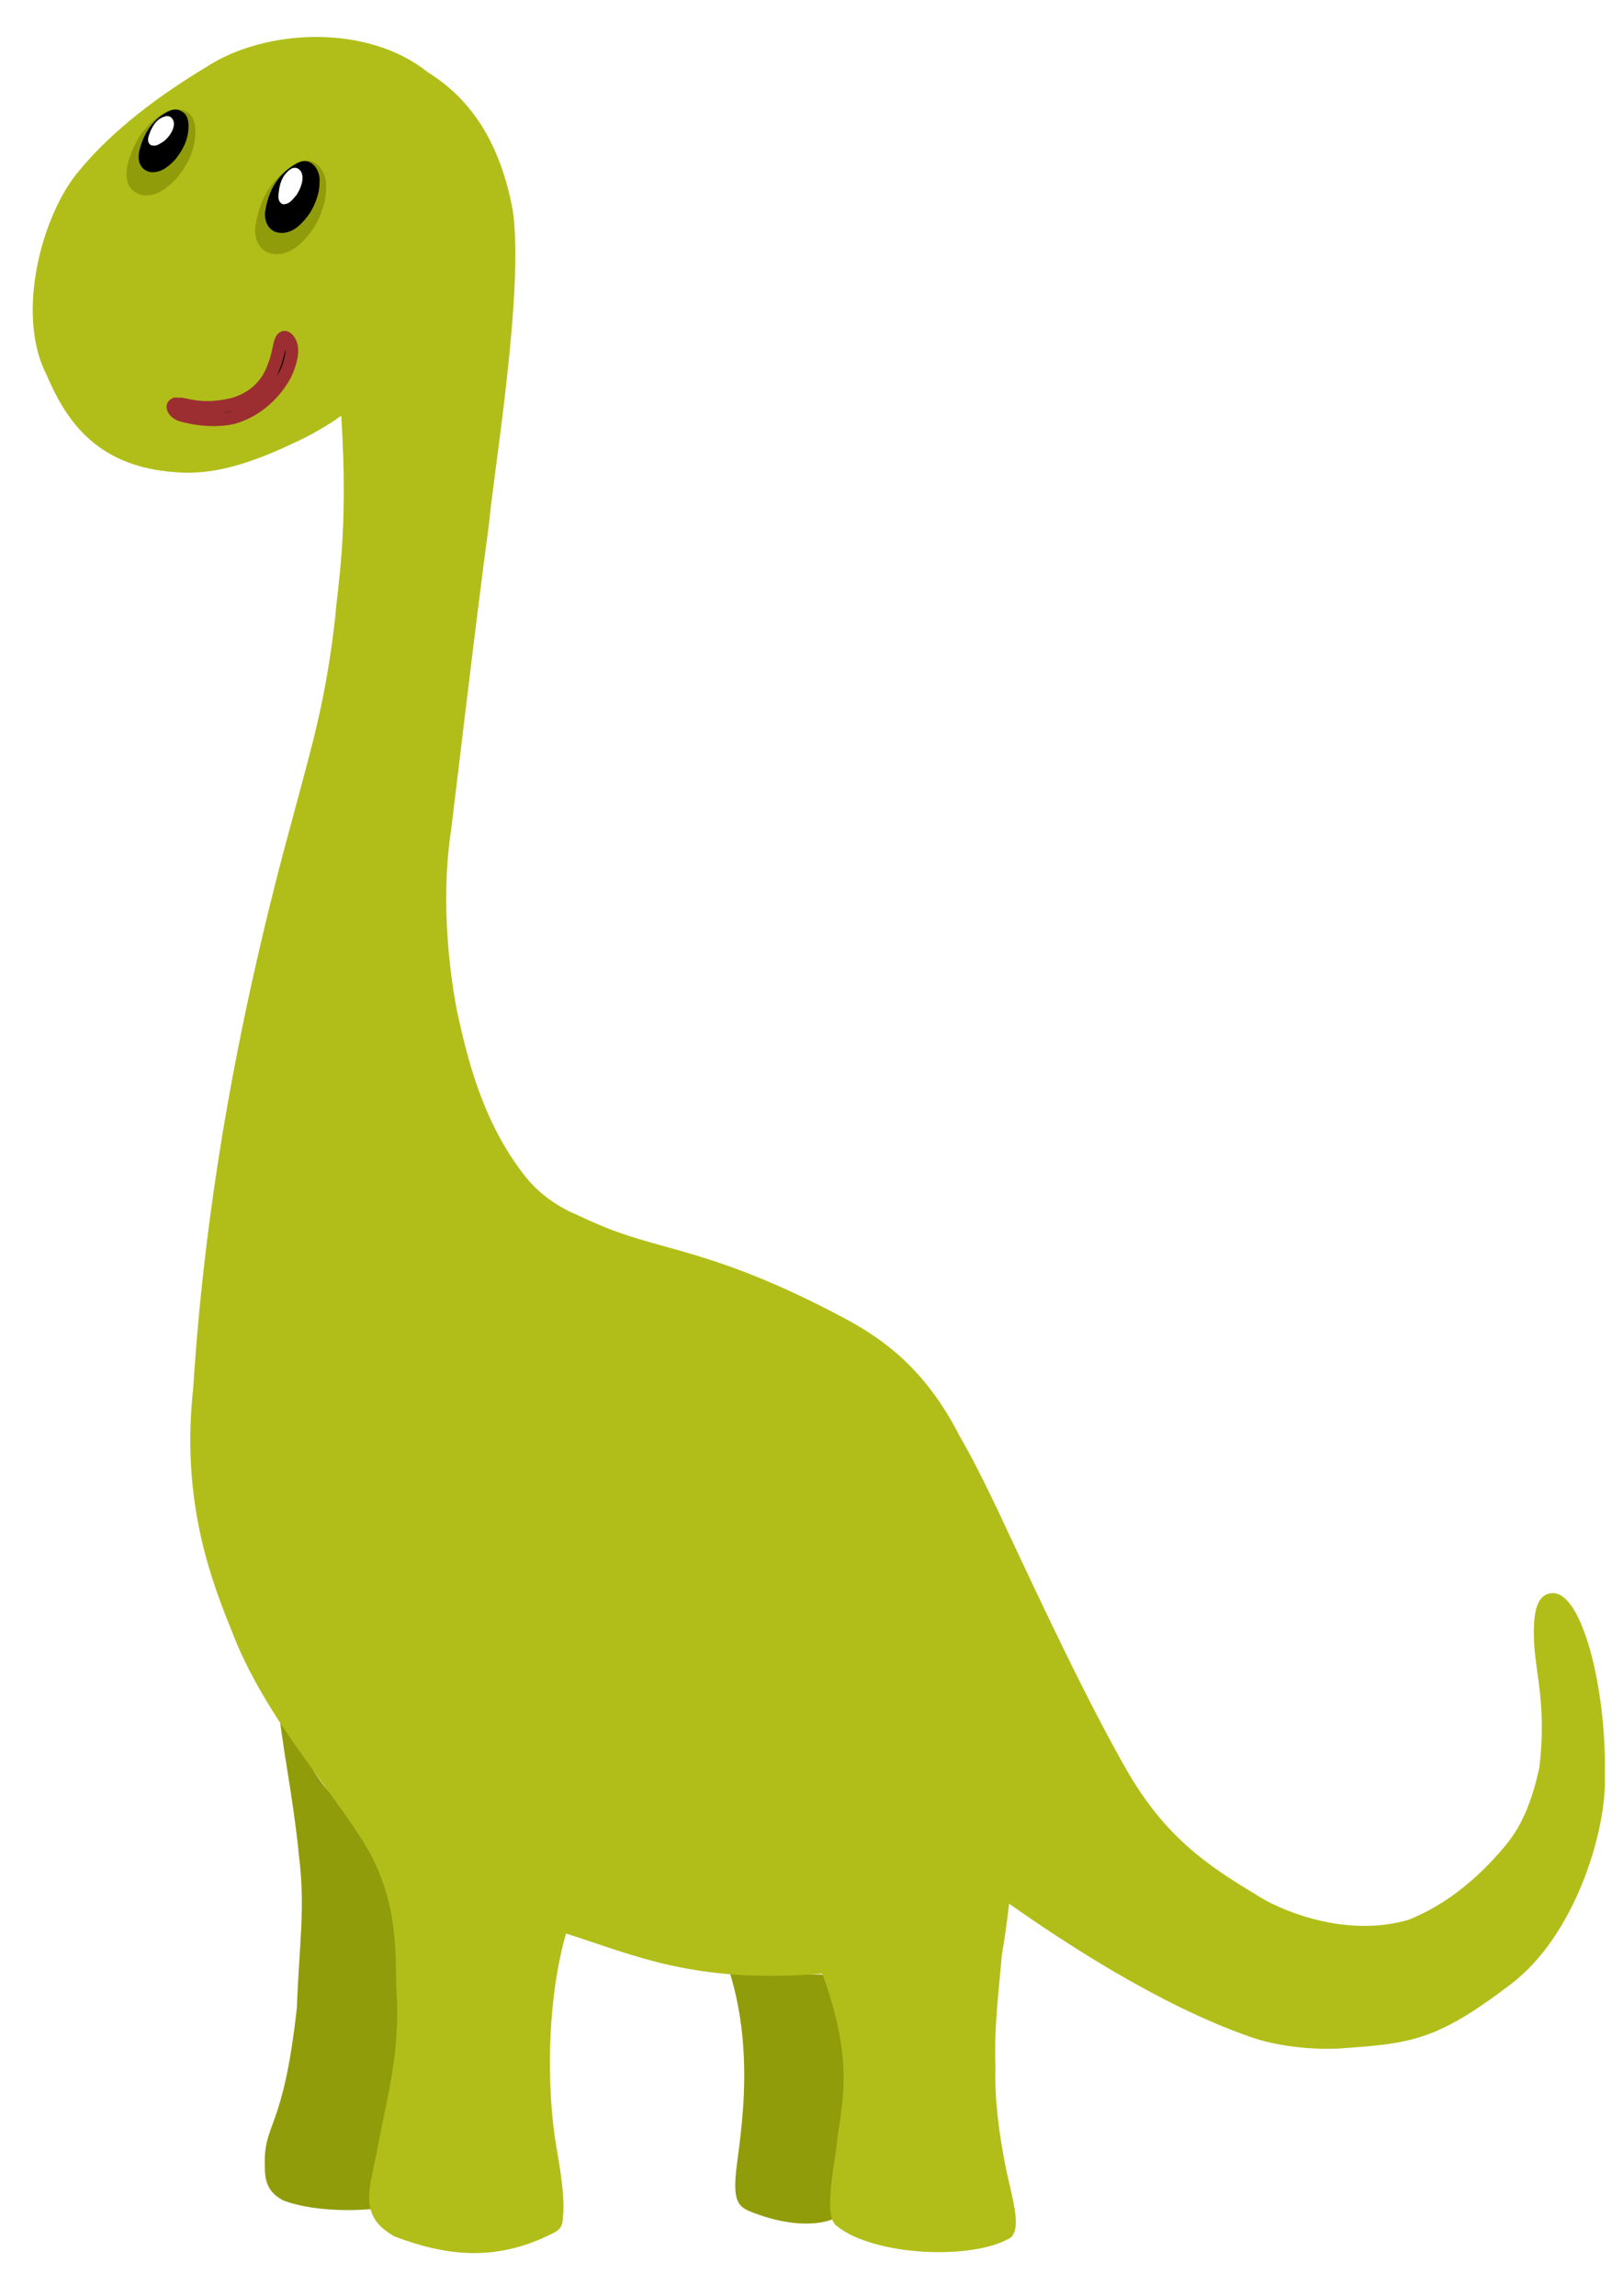 <?xml version="1.0" encoding="UTF-8" standalone="no"?>
<!-- Created with Inkscape (http://www.inkscape.org/) -->

<svg
   xmlns:dc="http://purl.org/dc/elements/1.1/"
   xmlns:cc="http://creativecommons.org/ns#"
   xmlns:rdf="http://www.w3.org/1999/02/22-rdf-syntax-ns#"
   xmlns:svg="http://www.w3.org/2000/svg"
   xmlns="http://www.w3.org/2000/svg"
   xmlns:sodipodi="http://sodipodi.sourceforge.net/DTD/sodipodi-0.dtd"
   xmlns:inkscape="http://www.inkscape.org/namespaces/inkscape"
   width="315.455mm"
   height="446.28mm"
   viewBox="0 0 315.455 446.28"
   version="1.1"
   id="svg859"
   inkscape:version="0.92.4 (5da689c313, 2019-01-14)"
   sodipodi:docname="Dino_eerm_4_2_05.svg">
  <defs
     id="defs853">
    <filter
       x="-0.25"
       width="1.5"
       y="-0.25"
       height="1.5"
       inkscape:menu-tooltip="Smooth rainbow colors slightly melted along the edges"
       inkscape:menu="Textures"
       inkscape:label="Melted Rainbow"
       style="color-interpolation-filters:sRGB"
       id="filter11368">
      <feGaussianBlur
         result="result8"
         stdDeviation="5"
         id="feGaussianBlur11356" />
      <feTurbulence
         baseFrequency="0.015"
         numOctaves="2"
         type="fractalNoise"
         result="result7"
         seed="20"
         id="feTurbulence11358" />
      <feComposite
         in="SourceGraphic"
         operator="in"
         result="result6"
         in2="result8"
         id="feComposite11360" />
      <feComposite
         in="result6"
         operator="arithmetic"
         result="result2"
         in2="result7"
         k3="1"
         id="feComposite11362"
         k1="0"
         k2="0"
         k4="0" />
      <feComposite
         in2="result6"
         operator="in"
         in="result2"
         result="fbSourceGraphic"
         id="feComposite11364" />
      <feComposite
         in2="fbSourceGraphic"
         in="fbSourceGraphic"
         k2="2.5"
         operator="arithmetic"
         id="feComposite11366"
         k1="0"
         k3="0"
         k4="0" />
    </filter>
    <filter
       x="-0.25"
       width="1.5"
       y="-0.25"
       height="1.5"
       inkscape:menu-tooltip="Smooth rainbow colors slightly melted along the edges"
       inkscape:menu="Textures"
       inkscape:label="Melted Rainbow"
       style="color-interpolation-filters:sRGB"
       id="filter11382">
      <feGaussianBlur
         result="result8"
         stdDeviation="5"
         id="feGaussianBlur11370" />
      <feTurbulence
         baseFrequency="0.015"
         numOctaves="2"
         type="fractalNoise"
         result="result7"
         seed="20"
         id="feTurbulence11372" />
      <feComposite
         in="SourceGraphic"
         operator="in"
         result="result6"
         in2="result8"
         id="feComposite11374" />
      <feComposite
         in="result6"
         operator="arithmetic"
         result="result2"
         in2="result7"
         k3="1"
         id="feComposite11376"
         k1="0"
         k2="0"
         k4="0" />
      <feComposite
         in2="result6"
         operator="in"
         in="result2"
         result="fbSourceGraphic"
         id="feComposite11378" />
      <feComposite
         in2="fbSourceGraphic"
         in="fbSourceGraphic"
         k2="2.5"
         operator="arithmetic"
         id="feComposite11380"
         k1="0"
         k3="0"
         k4="0" />
    </filter>
    <filter
       x="-0.25"
       width="1.5"
       y="-0.25"
       height="1.5"
       inkscape:menu-tooltip="Smooth rainbow colors slightly melted along the edges"
       inkscape:menu="Textures"
       inkscape:label="Melted Rainbow"
       style="color-interpolation-filters:sRGB"
       id="filter11396">
      <feGaussianBlur
         result="result8"
         stdDeviation="5"
         id="feGaussianBlur11384" />
      <feTurbulence
         baseFrequency="0.015"
         numOctaves="2"
         type="fractalNoise"
         result="result7"
         seed="20"
         id="feTurbulence11386" />
      <feComposite
         in="SourceGraphic"
         operator="in"
         result="result6"
         in2="result8"
         id="feComposite11388" />
      <feComposite
         in="result6"
         operator="arithmetic"
         result="result2"
         in2="result7"
         k3="1"
         id="feComposite11390"
         k1="0"
         k2="0"
         k4="0" />
      <feComposite
         in2="result6"
         operator="in"
         in="result2"
         result="fbSourceGraphic"
         id="feComposite11392" />
      <feComposite
         in2="fbSourceGraphic"
         in="fbSourceGraphic"
         k2="2.5"
         operator="arithmetic"
         id="feComposite11394"
         k1="0"
         k3="0"
         k4="0" />
    </filter>
  </defs>
  <sodipodi:namedview
     id="base"
     pagecolor="#ffffff"
     bordercolor="#666666"
     borderopacity="1.0"
     inkscape:pageopacity="0.0"
     inkscape:pageshadow="2"
     inkscape:zoom="0.26061072"
     inkscape:cx="114.85792"
     inkscape:cy="1340.1541"
     inkscape:document-units="mm"
     inkscape:current-layer="layer1"
     showgrid="false"
     units="mm"
     inkscape:window-width="1920"
     inkscape:window-height="1138"
     inkscape:window-x="-8"
     inkscape:window-y="32"
     inkscape:window-maximized="1"
     fit-margin-top="0"
     fit-margin-left="0"
     fit-margin-right="0"
     fit-margin-bottom="0" />
  <g
     inkscape:label="Ebene 1"
     inkscape:groupmode="layer"
     id="layer1"
     transform="translate(76.348,41.621)">
    <path
       style="fill:#919c0a;fill-opacity:1;stroke:none;stroke-width:0.205;stroke-linecap:butt;stroke-linejoin:miter;stroke-miterlimit:4;stroke-dasharray:none;stroke-opacity:1;filter:url(#filter11382)"
       d="m 65.082,340.533 c 5.94,17.681 1.922,35.349 1.534,41.083 -0.374,5.459 1.09,5.96 3.712,6.984 10.422,3.841 15.514,0.994 15.514,0.994 1.576,-0.433 3.219,-1.105 3.219,-1.105 -0.816,-1.933 4.391,-7.841 3.291,-14.065 -1.112,-6.285 -0.61,-7.871 -0.817,-9.856 -0.222,-2.032 1.281,-16.56 1.373,-22.591 -2.664,0.433 -21.682,0.495 -27.825,-1.445 z"
       id="path4571-1"
       inkscape:connector-curvature="0"
       sodipodi:nodetypes="cccccscccc" />
    <path
       style="fill:#919c0a;fill-opacity:1;stroke:none;stroke-width:0.195;stroke-linecap:butt;stroke-linejoin:miter;stroke-miterlimit:4;stroke-dasharray:none;stroke-opacity:1;filter:url(#filter11368)"
       d="m -22.535,287.21 c 0.903,10.658 3.087,19.571 4.297,31.922 1.258,10.341 0.057,16.805 -0.412,29.565 -2.713,24.565 -6.602,21.986 -6.216,31.161 0,3.557 1.419,5.033 3.483,6.218 6.593,2.544 17.676,2.384 24.254,0.495 -2.899,-5.323 1.542,-65.5 -6.932,-71.409 -8.873,-9.529 -10.495,-7.814 -18.474,-27.989 z"
       id="path4569-93"
       inkscape:connector-curvature="0"
       sodipodi:nodetypes="cccccccc" />
    <g
       id="g2394"
       transform="matrix(1.889,0,0,1.889,-70.107,-164.588)"
       style="filter:url(#filter11396)">
      <path
         sodipodi:nodetypes="cccccccccccccccccsccccccccccccccsccccccccccccccccc"
         inkscape:connector-curvature="0"
         id="path4529-11"
         d="M 40.729,72.544 C 34.55,67.561 24.092,68.003 17.973,71.959 11.611,75.801 7.62,79.32 4.869,82.625 1.023,87.116 -1.701,97.299 1.42,103.527 c 1.903,4.446 4.895,9.585 13.343,10.161 3.94,0.357 7.951,-1.001 12.226,-3.033 2.743,-1.239 4.816,-2.778 4.816,-2.778 0.793,12.202 -0.445,17.932 -0.607,20.643 -0.986,8.692 -2.341,13.053 -4.321,20.48 -5.426,19.778 -9.048,39.137 -10.304,58.985 -1.168,10.637 1.319,18.508 3.864,24.673 3.503,9.455 11.165,17.356 14.439,23.332 3.162,6.135 2.356,11.361 2.682,15.183 0.131,6.219 -1.168,10.171 -2.15,15.667 -0.766,3.744 -1.749,6.359 1.871,8.389 5.105,1.942 9.907,2.533 15.211,0.196 1.275,-0.624 2.108,-0.772 2.108,-2.026 0.355,-2.53 -0.633,-6.948 -0.858,-8.661 -0.808,-6.15 -0.638,-14.282 1.197,-20.675 7.217,2.288 13.203,5.175 26.376,4.136 3.166,8.755 2.126,12.781 1.563,16.829 -0.27,2.867 -1.516,7.997 -0.126,9.092 3.735,3.105 13.941,3.613 17.894,1.262 1.284,-1.003 0.11,-4.339 -0.517,-7.49 -0.61,-3.216 -1.12,-6.659 -1.004,-10.162 -0.178,-3.953 0.379,-8.058 0.658,-11.496 0.514,-2.935 0.739,-5.245 0.739,-5.245 5.494,3.863 15.383,10.418 24.753,13.686 2.906,1.056 6.68,1.347 9.062,1.229 7.395,-0.52 10.001,-0.683 17.708,-6.544 6.817,-5.091 9.991,-16.064 9.777,-21.51 0.206,-8.668 -2.252,-18.869 -5.365,-18.818 -1.607,0.07 -2.009,1.83 -1.928,4.689 0.099,3.542 1.333,6.601 0.562,13.237 -1.003,4.707 -2.47,6.798 -3.46,8.013 -4.077,4.921 -7.893,6.839 -10.032,7.686 -5.334,1.562 -11.106,-0.093 -14.718,-2.02 -4.888,-2.965 -9.758,-5.731 -14.037,-13.018 -4.327,-7.487 -9.273,-18.17 -12.432,-24.867 -2.44,-5.265 -3.809,-7.864 -4.984,-9.895 -3.576,-7.022 -7.999,-9.963 -11.312,-11.822 -9.203,-4.964 -14.725,-6.499 -19.601,-7.839 -3.086,-0.863 -4.991,-1.438 -8.385,-3.059 -2.472,-1.027 -4.295,-2.55 -5.504,-4.133 -4.41,-5.676 -5.882,-12.311 -6.827,-16.495 -0.68,-3.271 -1.875,-11.33 -0.677,-19.038 0,0 2.845,-23.936 3.876,-31.343 0.412,-4.885 3.653,-24.083 2.468,-32.347 C 48.133,79.591 45.047,75.243 40.729,72.535 Z"
         style="fill:#b1be19;fill-opacity:1;stroke:none;stroke-width:0.103;stroke-linecap:butt;stroke-linejoin:miter;stroke-miterlimit:4;stroke-dasharray:none;stroke-opacity:1" />
    </g>
    <path
       style="fill:#919c0a;fill-opacity:1;stroke:none;stroke-width:0.405;stroke-linecap:butt;stroke-linejoin:miter;stroke-miterlimit:4;stroke-dasharray:none;stroke-opacity:1"
       d="m -43.195,-20.167 c 1.402,-0.495 2.614,-0.064 3.468,0.494 0.82,0.63 1.394,1.809 1.36,3.798 -0.067,3.872 -1.892,6.729 -3.52,8.753 -2.993,3.292 -5.033,3.6 -6.748,3.458 -2.976,-0.673 -3.551,-3.409 -2.912,-5.923 1.706,-6.893 6.026,-9.756 8.353,-10.658 z"
       id="path4531-38"
       inkscape:connector-curvature="0"
       sodipodi:nodetypes="ccscccc" />
    <path
       style="fill:#919c0a;fill-opacity:1;stroke:none;stroke-width:0.387;stroke-linecap:butt;stroke-linejoin:miter;stroke-miterlimit:4;stroke-dasharray:none;stroke-opacity:1"
       d="m -18.461,-9.98 c 3.31,-1.624 5.378,1.648 5.506,4.008 0.033,1.105 -0.077,2.785 -0.374,3.872 -0.627,2.291 -1.543,4.237 -2.723,5.719 -2.605,3.458 -4.969,4.267 -6.785,4.156 -3.152,-0.133 -4.274,-3.168 -3.852,-5.62 1.113,-6.753 4.484,-10.068 8.227,-12.133 z"
       id="path4531-1-74"
       inkscape:connector-curvature="0"
       sodipodi:nodetypes="ccscccc" />
    <path
       style="fill:#000000;fill-opacity:1;stroke:none;stroke-width:0.293;stroke-linecap:butt;stroke-linejoin:miter;stroke-miterlimit:4;stroke-dasharray:none;stroke-opacity:1"
       d="m -43.195,-20.167 c 1.014,-0.371 1.891,-0.05 2.509,0.433 0.594,0.433 1.008,1.297 0.984,2.742 -0.049,2.798 -1.369,4.86 -2.547,6.332 -2.165,2.371 -3.641,2.606 -4.881,2.501 -2.153,-0.494 -2.569,-2.477 -2.107,-4.286 1.234,-4.984 4.359,-7.057 6.043,-7.709 z"
       id="path4531-38-8"
       inkscape:connector-curvature="0"
       sodipodi:nodetypes="ccscccc" />
    <path
       style="fill:#ffffff;fill-opacity:1;stroke:#ffffff;stroke-width:0.124;stroke-linecap:butt;stroke-linejoin:miter;stroke-miterlimit:4;stroke-dasharray:none;stroke-opacity:1"
       d="m -44.084,-18.994 c 0.987,-0.133 1.469,0.747 1.466,1.345 0.083,1.407 -1.147,2.81 -1.855,3.384 -0.946,0.63 -1.424,0.953 -2.064,0.89 -0.854,-0.001 -1.094,-0.833 -0.905,-1.606 0.547,-1.791 1.201,-2.711 1.938,-3.322 0.521,-0.371 0.768,-0.494 1.419,-0.674 z"
       id="path4531-8-27"
       inkscape:connector-curvature="0"
       sodipodi:nodetypes="cccccccc"
       inkscape:transform-center-x="0.041236508"
       inkscape:transform-center-y="0.15315251" />
    <path
       style="fill:#010101;fill-opacity:1;stroke:#9c2e31;stroke-width:2.499;stroke-linecap:butt;stroke-linejoin:miter;stroke-miterlimit:4;stroke-dasharray:none;stroke-opacity:1"
       d="m -41.523,36.957 c -1.894,-0.371 -1.362,1.5 0.291,2.07 3.587,1.069 7.584,1.197 10.332,0.494 5.015,-1.5 8.323,-5.187 10.033,-8.421 0.687,-1.5 1.493,-3.644 1.145,-5.453 -0.237,-1.063 -1.297,-2.514 -1.98,-1.131 -0.544,1.407 -0.454,2.662 -1.435,5.144 -1.439,4.064 -4.433,6.242 -7.73,7.253 -6.156,1.531 -9.209,-0.004 -10.655,-0.004 z"
       id="path4573-9"
       inkscape:connector-curvature="0"
       sodipodi:nodetypes="cccccccccc" />
    <path
       style="fill:#000000;fill-opacity:1;stroke:none;stroke-width:0.298;stroke-linecap:butt;stroke-linejoin:miter;stroke-miterlimit:4;stroke-dasharray:none;stroke-opacity:1"
       d="m -18.461,-9.98 c 2.544,-1.248 4.133,1.266 4.232,3.082 0.026,0.852 -0.058,2.136 -0.288,2.97 -0.482,1.754 -1.186,3.248 -2.093,4.391 -2.002,2.662 -3.819,3.291 -5.214,3.187 -2.422,-0.133 -3.285,-2.44 -2.96,-4.323 0.855,-5.194 3.446,-7.737 6.323,-9.325 z"
       id="path4531-1-74-0"
       inkscape:connector-curvature="0"
       sodipodi:nodetypes="ccscccc" />
    <path
       style="fill:#ffffff;fill-opacity:1;stroke:#ffffff;stroke-width:0.136;stroke-linecap:butt;stroke-linejoin:miter;stroke-miterlimit:4;stroke-dasharray:none;stroke-opacity:1"
       d="m -19.656,-8.779 c 1.011,-0.495 1.758,0.31 1.913,0.908 0.458,1.445 -0.482,3.335 -1.081,4.181 -0.84,0.988 -1.264,1.482 -1.96,1.637 -0.908,0.31 -1.383,-0.494 -1.385,-1.376 0.111,-2.07 0.564,-3.242 1.188,-4.138 0.456,-0.494 0.669,-0.846 1.325,-1.204 z"
       id="path4531-8-27-6"
       inkscape:connector-curvature="0"
       sodipodi:nodetypes="cccccccc"
       inkscape:transform-center-x="-0.054534848"
       inkscape:transform-center-y="0.22488166" />
  </g>
</svg>
